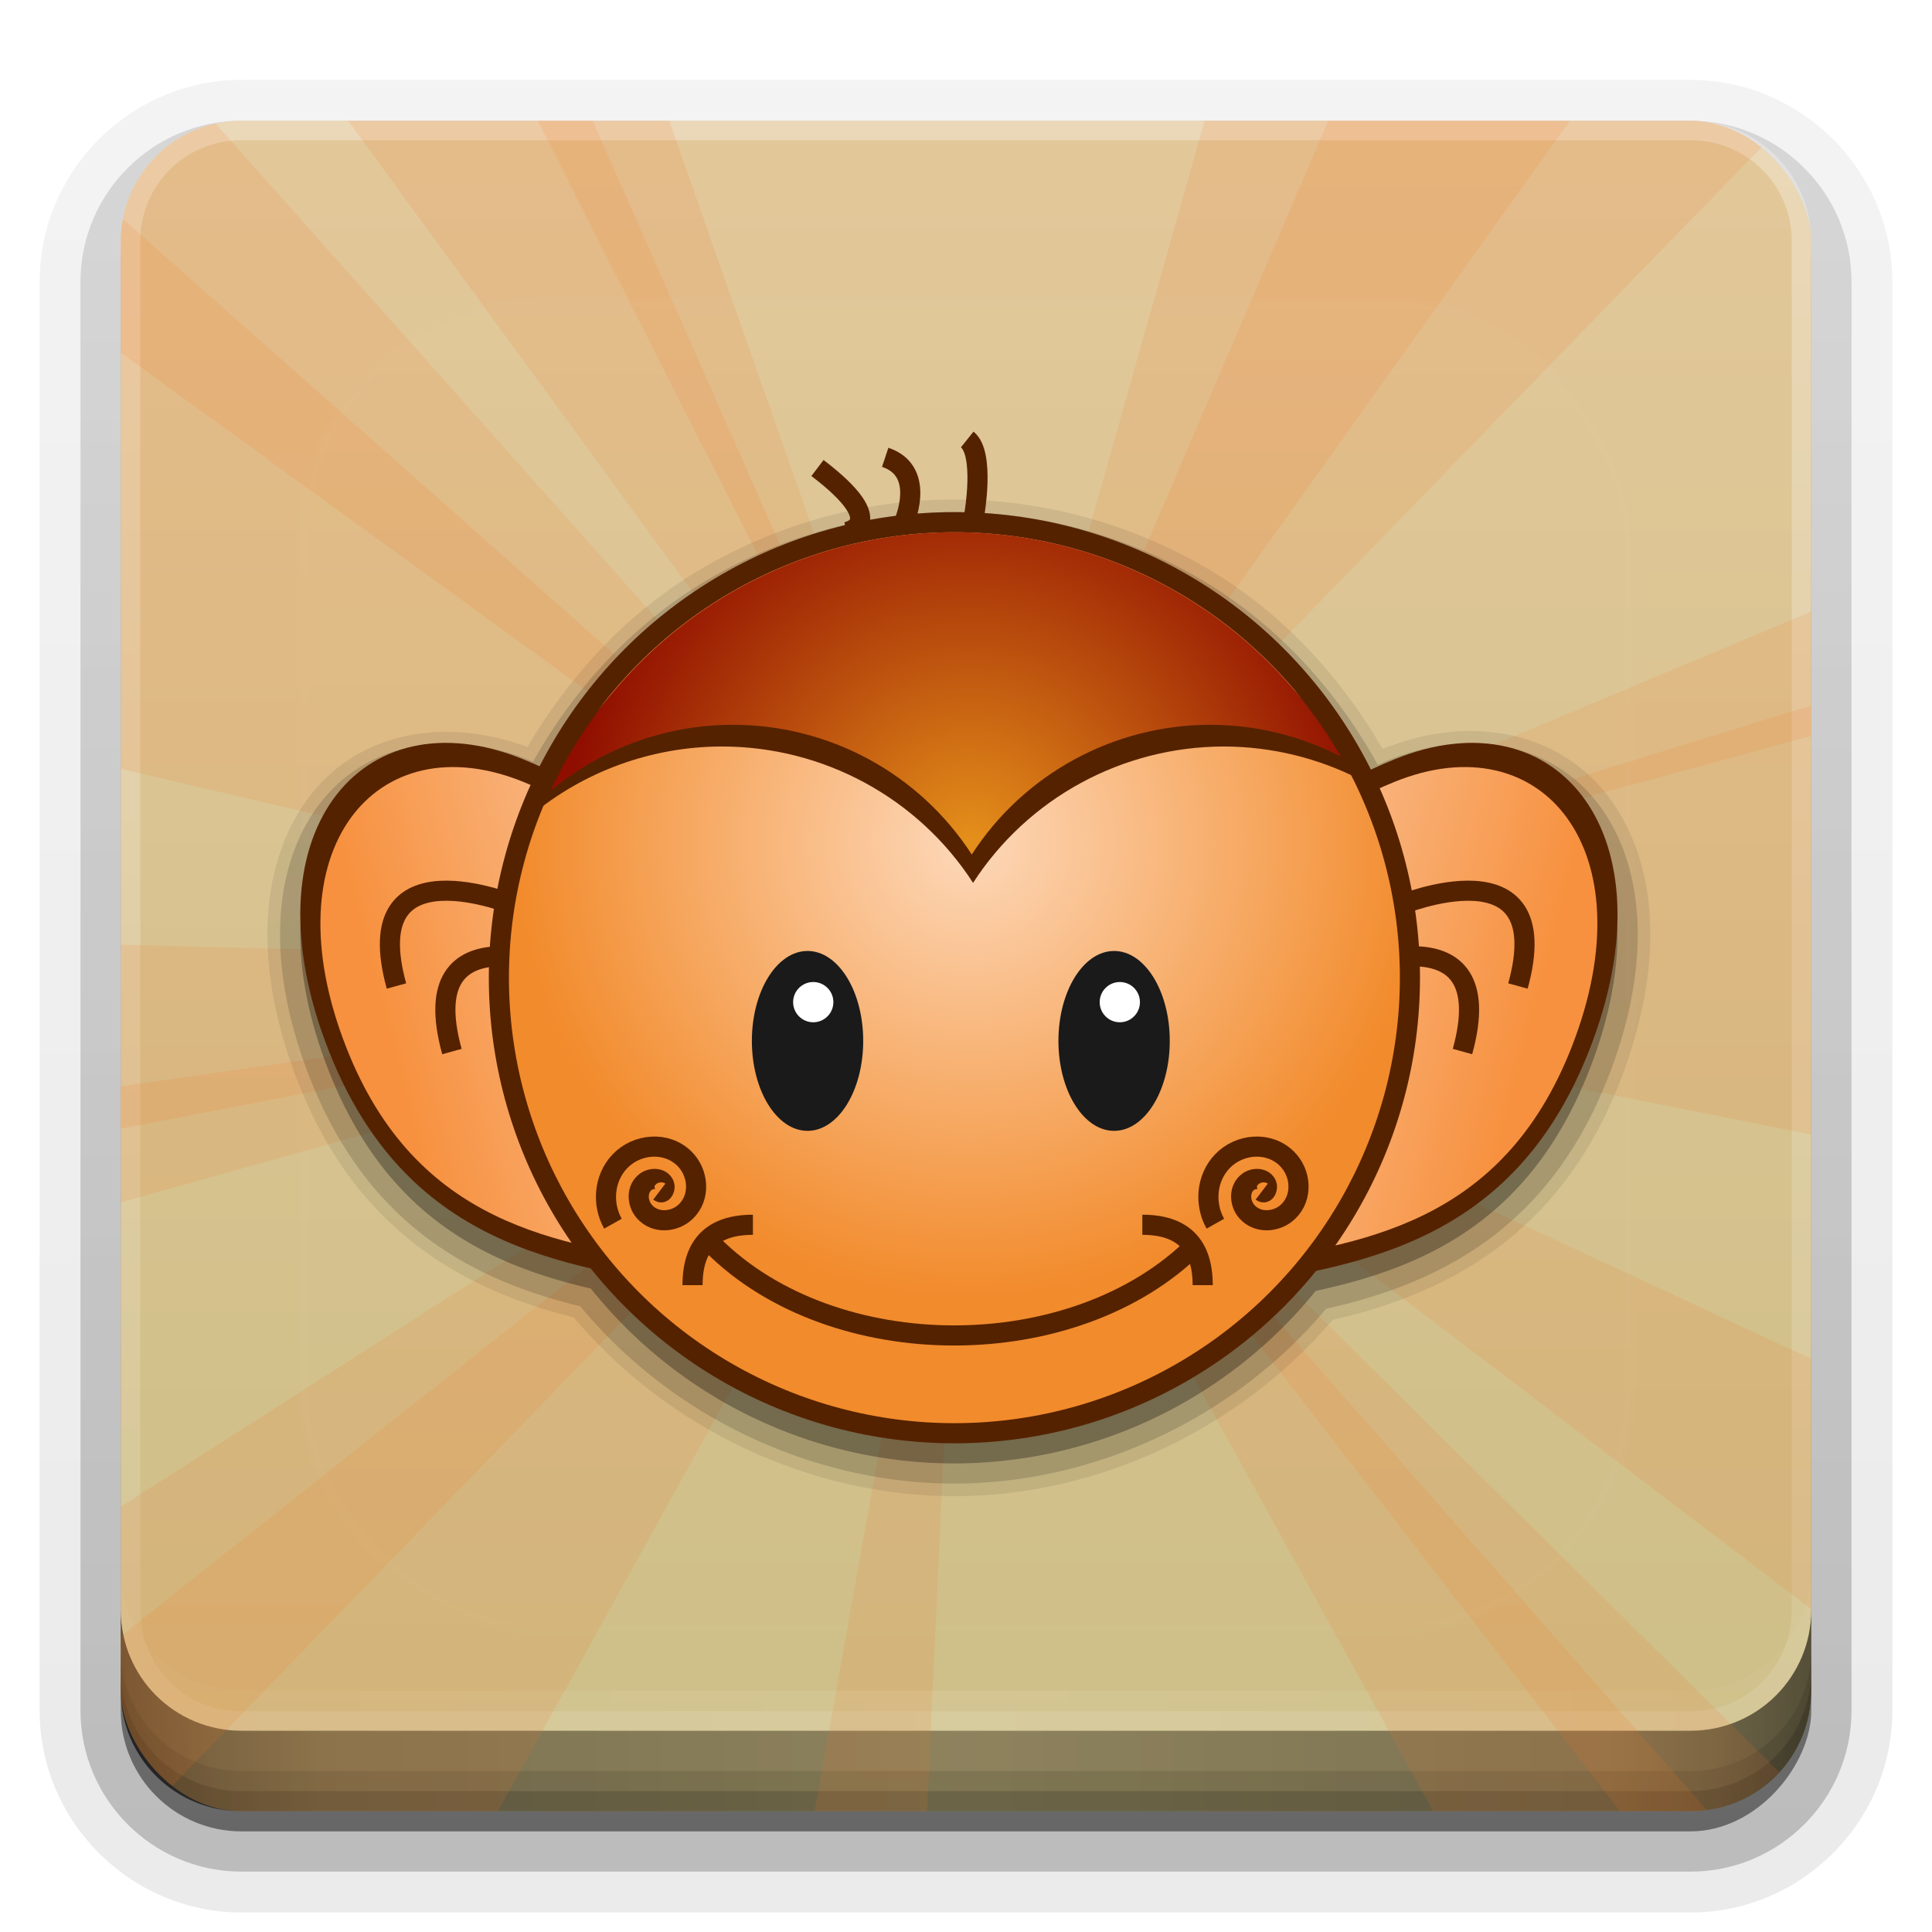 <?xml version="1.0" encoding="UTF-8"?>
<!-- Created with Inkscape (http://www.inkscape.org/) -->
<svg id="svg2408" width="96" height="96" version="1.0" xmlns="http://www.w3.org/2000/svg" xmlns:cc="http://creativecommons.org/ns#" xmlns:dc="http://purl.org/dc/elements/1.1/" xmlns:rdf="http://www.w3.org/1999/02/22-rdf-syntax-ns#" xmlns:xlink="http://www.w3.org/1999/xlink">
 <defs id="defs2410">
  <linearGradient id="ButtonShadow" x1="45.448" x2="45.448" y1="92.54" y2="7.016" gradientTransform="scale(1.006 .994)" gradientUnits="userSpaceOnUse">
   <stop id="stop3750" offset="0"/>
   <stop id="stop3752" stop-opacity=".588" offset="1"/>
  </linearGradient>
  <linearGradient id="linearGradient3737">
   <stop id="stop3739" stop-color="#fff" offset="0"/>
   <stop id="stop3741" stop-color="#fff" stop-opacity="0" offset="1"/>
  </linearGradient>
  <linearGradient id="linearGradient3700">
   <stop id="stop3702" stop-color="#70a83e" offset="0"/>
   <stop id="stop3704" stop-color="#9fd058" offset="1"/>
  </linearGradient>
  <filter id="filter3174" color-interpolation-filters="sRGB">
   <feGaussianBlur id="feGaussianBlur3176" stdDeviation="1.71"/>
  </filter>
  <filter id="filter3794" x="-.192" y="-.192" width="1.384" height="1.384" color-interpolation-filters="sRGB">
   <feGaussianBlur id="feGaussianBlur3796" stdDeviation="5.28"/>
  </filter>
  <linearGradient id="linearGradient3613" x1="48" x2="48" y1="20.221" y2="138.66" gradientUnits="userSpaceOnUse" xlink:href="#linearGradient3737"/>
  <clipPath id="clipPath3613">
   <rect id="rect3615" x="6" y="6" width="84" height="84" rx="6" ry="6" fill="#fff"/>
  </clipPath>
  <linearGradient id="linearGradient3617" x1="48" x2="48" y1="90" y2="5.988" gradientUnits="userSpaceOnUse" xlink:href="#linearGradient3700"/>
  <clipPath id="clipPath2973">
   <rect id="rect2975" x="6" y="6" width="84" height="84" rx="6" ry="6" fill="url(#linearGradient2977)"/>
  </clipPath>
  <linearGradient id="linearGradient2977" x1="48" x2="48" y1="90" y2="5.988" gradientUnits="userSpaceOnUse">
   <stop id="stop3702-4" stop-color="#70a83e" offset="0"/>
   <stop id="stop3704-4" stop-color="#9fd058" offset="1"/>
  </linearGradient>
  <linearGradient id="linearGradient3708" x1="48" x2="48" y1="90" y2="5.988" gradientTransform="matrix(1.017 0 0 1.017 -1.103 -1.103)" gradientUnits="userSpaceOnUse">
   <stop id="stop4323" stop-color="#cdbe86" offset="0"/>
   <stop id="stop4325" stop-color="#e3c89a" offset="1"/>
  </linearGradient>
  <linearGradient id="ButtonShadow-0" x1="45.448" x2="45.448" y1="92.54" y2="7.016" gradientTransform="matrix(1.006 0 0 .994 100 0)" gradientUnits="userSpaceOnUse">
   <stop id="stop3750-8" offset="0"/>
   <stop id="stop3752-5" stop-opacity=".588" offset="1"/>
  </linearGradient>
  <linearGradient id="linearGradient3780" x1="32.251" x2="32.251" y1="6.132" y2="90.239" gradientTransform="matrix(1.024 0 0 1.012 -1.143 -98.071)" gradientUnits="userSpaceOnUse" xlink:href="#ButtonShadow-0"/>
  <linearGradient id="linearGradient3721" x1="32.251" x2="32.251" y1="6.132" y2="90.239" gradientTransform="translate(0,-97)" gradientUnits="userSpaceOnUse" xlink:href="#ButtonShadow-0"/>
  <radialGradient id="radialGradient4198" cx="50" cy="41" r="22.577" gradientTransform="matrix(.886 1.9394e-7 -1.9394e-7 .886 3.929 5.539)" gradientUnits="userSpaceOnUse">
   <stop id="stop4202" stop-color="#e5901b" offset="0"/>
   <stop id="stop4204" stop-color="#900e00" offset="1"/>
  </radialGradient>
  <radialGradient id="radialGradient4194" cx="50" cy="41" r="22.577" gradientTransform="translate(-1.779 .858)" gradientUnits="userSpaceOnUse">
   <stop id="stop4190" stop-color="#fdd8b9" offset="0"/>
   <stop id="stop4192" stop-color="#f28b2c" offset="1"/>
  </radialGradient>
  <linearGradient id="linearGradient4340" x1="-.169" x2="11.589" y1="35.171" y2="32.117" gradientTransform="translate(18.573 12.988)" gradientUnits="userSpaceOnUse" xlink:href="#linearGradient4334"/>
  <linearGradient id="linearGradient4334">
   <stop id="stop4336" stop-color="#f7913f" offset="0"/>
   <stop id="stop4338" stop-color="#f9b884" offset="1"/>
  </linearGradient>
  <linearGradient id="linearGradient4352" x1="-.169" x2="11.589" y1="35.171" y2="32.117" gradientTransform="matrix(-1 0 0 1 76.721 12.988)" gradientUnits="userSpaceOnUse" xlink:href="#linearGradient4334"/>
  <linearGradient id="linearGradient3228" x1="90" x2="48" y1="88" y2="88" gradientUnits="userSpaceOnUse" spreadMethod="reflect">
   <stop id="stop3894" stop-opacity=".588" offset="0"/>
   <stop id="stop3896" stop-opacity=".471" offset=".118"/>
   <stop id="stop3898" stop-opacity=".392" offset=".238"/>
   <stop id="stop3900" stop-opacity=".314" offset="1"/>
  </linearGradient>
  <linearGradient id="linearGradient4429" x1="48" x2="112.12" y1="82" y2="82.455" gradientUnits="userSpaceOnUse" spreadMethod="reflect" xlink:href="#linearGradient3737"/>
  <linearGradient id="linearGradient4390" x1="48" x2="48" y1="88" y2="-40" gradientTransform="matrix(1,0,0,-1,0,92)" gradientUnits="userSpaceOnUse" xlink:href="#linearGradient3737"/>
 </defs>
 <g id="layer2" display="none">
  <rect id="rect3745" x="5" y="7" width="86" height="85" rx="6" ry="6" fill="url(#ButtonShadow)" filter="url(#filter3174)" opacity=".9"/>
 </g>
 <g id="layer3">
  <path id="path3786" transform="scale(1,-1)" d="m12-95.031c-5.511 0-10.031 4.52-10.031 10.031v71c0 5.511 4.52 10.031 10.031 10.031h72c5.511 0 10.031-4.52 10.031-10.031v-71c0-5.511-4.52-10.031-10.031-10.031h-72z" fill="url(#linearGradient3780)" opacity=".08"/>
  <path id="path3778" transform="scale(1,-1)" d="m12-94.031c-4.972 0-9.031 4.06-9.031 9.031v71c0 4.972 4.06 9.031 9.031 9.031h72c4.972 0 9.031-4.06 9.031-9.031v-71c0-4.972-4.06-9.031-9.031-9.031h-72z" fill="url(#linearGradient3780)" opacity=".1"/>
  <path id="path3770" transform="scale(1,-1)" d="m12-93c-4.409 0-8 3.591-8 8v71c0 4.409 3.591 8 8 8h72c4.409 0 8-3.591 8-8v-71c0-4.409-3.591-8-8-8h-72z" fill="url(#linearGradient3780)" opacity=".2"/>
  <rect id="rect3723" transform="scale(1,-1)" x="5" y="-92" width="86" height="85" rx="7" ry="7" fill="url(#linearGradient3780)" opacity=".3"/>
  <rect id="rect3716" transform="scale(1,-1)" x="6" y="-91" width="84" height="84" rx="6" ry="6" fill="url(#linearGradient3721)" opacity=".45"/>
 </g>
 <g id="layer1">
  <rect id="rect2419" x="6" y="6" width="84" height="84" rx="6" ry="6" fill="url(#linearGradient3708)"/>
  <path id="rect4377" d="m12 86c-3.324 0-6-2.676-6-6v-68c0-3.324 2.676-6 6-6h72c3.324 0 6 2.676 6 6v68c0 3.324-2.676 6-6 6zm0-0.969h72c2.805 0 5.031-2.226 5.031-5.031v-68c0-2.805-2.226-5.031-5.031-5.031h-72c-2.805 0-5.031 2.226-5.031 5.031v68c0 2.805 2.226 5.031 5.031 5.031z" fill="url(#linearGradient4390)" opacity=".3"/>
  <path id="rect4414" d="m6 78v2c0 3.324 2.676 6 6 6h72c3.324 0 6-2.676 6-6v-2c0 3.324-2.676 6-6 6h-72c-3.324 0-6-2.676-6-6z" fill="url(#linearGradient4429)" opacity=".1"/>
  <g id="layer4">
   <path id="path3888" d="m6 80v4c0 3.324 2.676 6 6 6h72c3.324 0 6-2.676 6-6v-4c0 3.324-2.676 6-6 6h-72c-3.324 0-6-2.676-6-6z" fill="url(#linearGradient3228)"/>
   <path id="rect4345" d="m6 82v2c0 3.324 2.676 6 6 6h72c3.324 0 6-2.676 6-6v-2c0 3.324-2.676 6-6 6h-72c-3.324 0-6-2.676-6-6z" color="#000000" opacity=".1"/>
   <path id="rect4336" d="m6 83v1c0 3.324 2.676 6 6 6h72c3.324 0 6-2.676 6-6v-1c0 3.324-2.676 6-6 6h-72c-3.324 0-6-2.676-6-6z" color="#000000" opacity=".15"/>
  </g>
 </g>
 <g id="layer7">
  <g id="g3855" clip-path="url(#clipPath2973)" fill="#f17324" opacity=".9">
   <path id="path3819" d="m48 48 24-56h16l-40 56z" opacity=".15"/>
   <path id="path3821" d="m48 48 55.251 25.677-0.482 15.993-54.769-41.67z" opacity=".15"/>
   <path id="path3823" d="m48 48-59.828 11.516-8.969-13.25 68.797 1.734z" opacity=".15"/>
   <path id="path3825" d="m48 48-49.311-35.783 3.536-15.604 45.775 51.387z" opacity=".15"/>
   <path id="path3827" d="m48 48 17.519-62.073 30.436 12.714-47.955 49.359z" opacity=".15"/>
   <path id="path3829" d="m48 48 61.636-19.001 5.854 32.461-67.49-13.46z" opacity=".15"/>
   <path id="path3831" d="m48 48-31.246 56.424-26.723-19.336 57.969-37.089z" opacity=".15"/>
   <path id="path3833" d="m48 48-62.812-14.651 11.304-30.988 51.508 45.639z" opacity=".15"/>
   <path id="path3835" d="m48 48 45.81 45.403-3.692 9.021-42.118-54.425z" opacity=".15"/>
   <path id="path3837" d="m48 48-2.97 64.43-9.168 3.31 12.139-67.74z" opacity=".15"/>
   <path id="path3839" d="m48 48-44.859 46.343-9.065-3.585 53.924-42.758z" opacity=".15"/>
   <path id="path3841" d="m48 48-62.116 17.366-6.016-7.67 68.132-9.696z" opacity=".15"/>
   <path id="path3843" d="m48 48-29.147-57.537 6.349-7.396 22.797 64.933z" opacity=".15"/>
   <path id="path3845" d="m48 48 59.482-24.939 6.921 6.864-66.403 18.074z" opacity=".15"/>
   <path id="path3849" d="m48 48 40.187 45.793-6.896 14.437-33.29-60.231z" opacity=".15"/>
   <path id="path3851" d="m48 48-35.958-49.184 8.152-13.767 27.806 62.951z" opacity=".15"/>
  </g>
  <rect id="rect3873" x="6" y="6" width="84" height="84" rx="6" ry="6" display="none" fill="url(#linearGradient3617)"/>
  <rect id="rect3880" x="6" y="6" width="84" height="84" rx="6" ry="6" display="none" fill="url(#linearGradient3617)"/>
 </g>
 <g id="layer5">
  <rect id="rect3171" x="15" y="15" width="66" height="66" rx="12" ry="12" clip-path="url(#clipPath3613)" fill="url(#linearGradient3613)" filter="url(#filter3794)" opacity=".1" stroke="#fff" stroke-linecap="round" stroke-width=".5"/>
 </g>
 <g id="layer6">
  <g id="g4707">
   <path id="path4705" d="m47.422 24.818c-4.539 5e-3 -9.062 1.287-12.93 3.662-3.452 2.12-6.245 5.162-8.281 8.639-4.405-1.63-8.664-0.567-10.971 2.637-2.366 3.286-2.668 8.321-0.428 14.029 2.913 7.422 8.309 10.339 13.697 11.674 4.638 5.511 11.702 8.885 18.914 8.887h2e-3c7.15-7e-3 14.152-3.325 18.787-8.758 5.58-1.282 11.251-4.118 14.268-11.803 2.24-5.708 1.938-10.743-0.428-14.029-2.373-3.297-6.809-4.383-11.35-2.541-2.024-3.493-4.806-6.556-8.258-8.691-3.889-2.406-8.448-3.703-13.021-3.705h-2e-3z" opacity=".08"/>
   <path id="path4700" d="m47.422 25.445c-4.421 0.005-8.834 1.255-12.602 3.568-3.494 2.145-6.328 5.261-8.334 8.836-0.038-0.016-0.07-0.033-0.109-0.049-4.343-1.771-8.427-0.738-10.629 2.32-2.202 3.059-2.541 7.862-0.354 13.436 2.871 7.314 8.099 10.063 13.439 11.352 4.513 5.464 11.501 8.809 18.59 8.81a1.002 1.002 0 0 0 2e-3 0c7.029-0.007 13.956-3.298 18.467-8.685 5.538-1.239 11.034-3.905 14.006-11.477 2.188-5.574 1.849-10.377-0.354-13.436-2.202-3.059-6.286-4.092-10.629-2.32-0.157 0.064-0.302 0.135-0.455 0.201-1.995-3.616-4.833-6.772-8.346-8.945-3.788-2.344-8.237-3.61-12.691-3.611a1.002 1.002 0 0 0-2e-3 0z" opacity=".15"/>
   <path id="path4691" d="m47.424 26.447a23.135 23.135 0 0 0-20.594 12.645c-0.274-0.123-0.547-0.247-0.832-0.363-8.067-3.291-13.876 3.746-9.67 14.463 2.808 7.153 7.739 9.613 13.029 10.834a23.135 23.135 0 0 0 18.066 8.691 23.135 23.135 0 0 0 17.955-8.574c5.499-1.178 10.68-3.549 13.586-10.951 4.206-10.717-1.603-17.753-9.67-14.463-0.406 0.166-0.798 0.34-1.182 0.52a23.135 23.135 0 0 0-20.689-12.801z" opacity=".3"/>
   <path id="path4362" d="m42.037 26.443s2.303-0.354-1.417-3.188" fill="none" stroke="#520" stroke-width="1px"/>
   <path id="path4364" d="m44.871 26.089s1.24-2.657-0.886-3.365" fill="none" stroke="#520" stroke-width="1px"/>
   <path id="path4366" d="m48.414 25.557s0.531-3.011-0.354-3.72" fill="none" stroke="#520" stroke-width="1px"/>
   <path id="path4346" d="m59.626 52.191c0 7.987-4.621 12.584 0.664 11.816 7.2-1.046 14.879-2.143 18.676-11.816 4.206-10.717-1.602-17.753-9.67-14.463-6.085 2.482-9.67 6.475-9.67 14.463z" fill="#520"/>
   <path id="path4348-6" d="m60.461 52.041c0 7.281-4.212 11.471 0.605 10.771 6.563-0.954 13.563-1.954 17.024-10.771 3.834-9.769-1.461-16.183-8.815-13.183-5.546 2.262-8.815 5.902-8.815 13.183z" fill="url(#linearGradient4352)"/>
   <path id="path4342" d="m35.668 52.191c0 7.987 4.621 12.584-0.664 11.816-7.2-1.046-14.879-2.143-18.676-11.816-4.206-10.717 1.602-17.753 9.67-14.463 6.085 2.482 9.67 6.475 9.67 14.463z" fill="#520"/>
   <path id="path4331" d="m34.833 52.041c0 7.281 4.212 11.471-0.605 10.771-6.563-0.954-13.563-1.954-17.024-10.771-3.834-9.769 1.461-16.183 8.815-13.183 5.546 2.262 8.815 5.902 8.815 13.183z" fill="url(#linearGradient4340)"/>
   <path id="path4358-7" d="m66.783 48.243s7.891-3.256 5.887 4.008" fill="none" stroke="#520" stroke-width="1px"/>
   <circle id="circle4327" cx="47.424" cy="48.582" r="23.135" fill="#520" fill-rule="evenodd"/>
   <path id="path4356" d="m28.343 48.243s-7.891-3.256-5.887 4.008" fill="none" stroke="#520" stroke-width="1px"/>
   <path id="path4354" d="m25.587 44.986s-7.891-3.256-5.887 4.008" fill="none" stroke="#520" stroke-width="1px"/>
   <path id="path4360" d="m69.539 44.986s7.891-3.256 5.887 4.008" fill="none" stroke="#520" stroke-width="1px"/>
   <circle id="path3375" cx="47.424" cy="48.582" r="22.135" fill="url(#radialGradient4194)" fill-rule="evenodd"/>
   <path id="path4329" d="m47.446 27.038c-9.057 0.012-17.284 5.279-21.085 13.501 2.665-2.221 6.032-3.441 9.51-3.446 5.05 5.68e-4 9.752 2.554 12.48 6.776 2.725-4.217 7.42-6.77 12.464-6.776 2.367 5e-3 4.699 0.573 6.801 1.657-4.14-7.235-11.834-11.703-20.17-11.711z" fill="#520" fill-rule="evenodd"/>
   <path id="circle4196" d="m47.424 26.446c-8.618 0.011-16.446 5.023-20.062 12.846 2.536-2.114 5.739-3.274 9.049-3.279 4.805 5.4e-4 9.279 2.43 11.875 6.447 2.593-4.013 7.06-6.441 11.859-6.447 2.253 0.005 4.471 0.545 6.471 1.576-3.939-6.884-11.26-11.135-19.191-11.143z" fill="url(#radialGradient4198)" fill-rule="evenodd"/>
   <ellipse id="path4287" cx="40.126" cy="51.722" rx="2.766" ry="4.469" fill="#1a1a1a"/>
   <circle id="path4289" cx="40.41" cy="49.796" r="1" fill="#fff"/>
   <ellipse id="ellipse4291" cx="55.359" cy="51.722" rx="2.766" ry="4.469" fill="#1a1a1a"/>
   <circle id="circle4293" cx="55.643" cy="49.796" r="1" fill="#fff"/>
   <path id="path4311" d="m35.412 61.858c6 6 18 6 24 0" fill-opacity="0" stroke="#520" stroke-width="1px"/>
   <path id="path4315" d="m37.412 60.858c-2 0-3 1-3 3" fill-opacity="0" stroke="#520" stroke-width="1px"/>
   <path id="path4317" d="m56.762 60.858c2 0 3 1 3 3" fill-opacity="0" stroke="#520" stroke-width="1px"/>
   <path id="path4374" transform="scale(-1,1)" d="m-32.76 59.211c-0.197 0.15-0.3-0.192-0.25-0.328 0.136-0.369 0.631-0.364 0.905-0.172 0.49 0.344 0.457 1.06 0.094 1.482-0.533 0.619-1.496 0.553-2.059 0.016-0.751-0.716-0.651-1.934 0.062-2.636 0.897-0.884 2.373-0.75 3.214 0.14 0.784 0.83 0.89 2.109 0.337 3.092" fill="none" stroke="#520" stroke-width="1px"/>
   <path id="path4376" transform="scale(-1,1)" d="m-62.694 59.211c-0.197 0.15-0.3-0.192-0.25-0.328 0.136-0.369 0.631-0.364 0.905-0.172 0.49 0.344 0.457 1.06 0.094 1.482-0.533 0.619-1.496 0.553-2.059 0.016-0.751-0.716-0.651-1.934 0.062-2.636 0.897-0.884 2.373-0.75 3.214 0.14 0.784 0.83 0.89 2.109 0.337 3.092" fill="none" stroke="#520" stroke-width="1px"/>
  </g>
 </g>
</svg>
